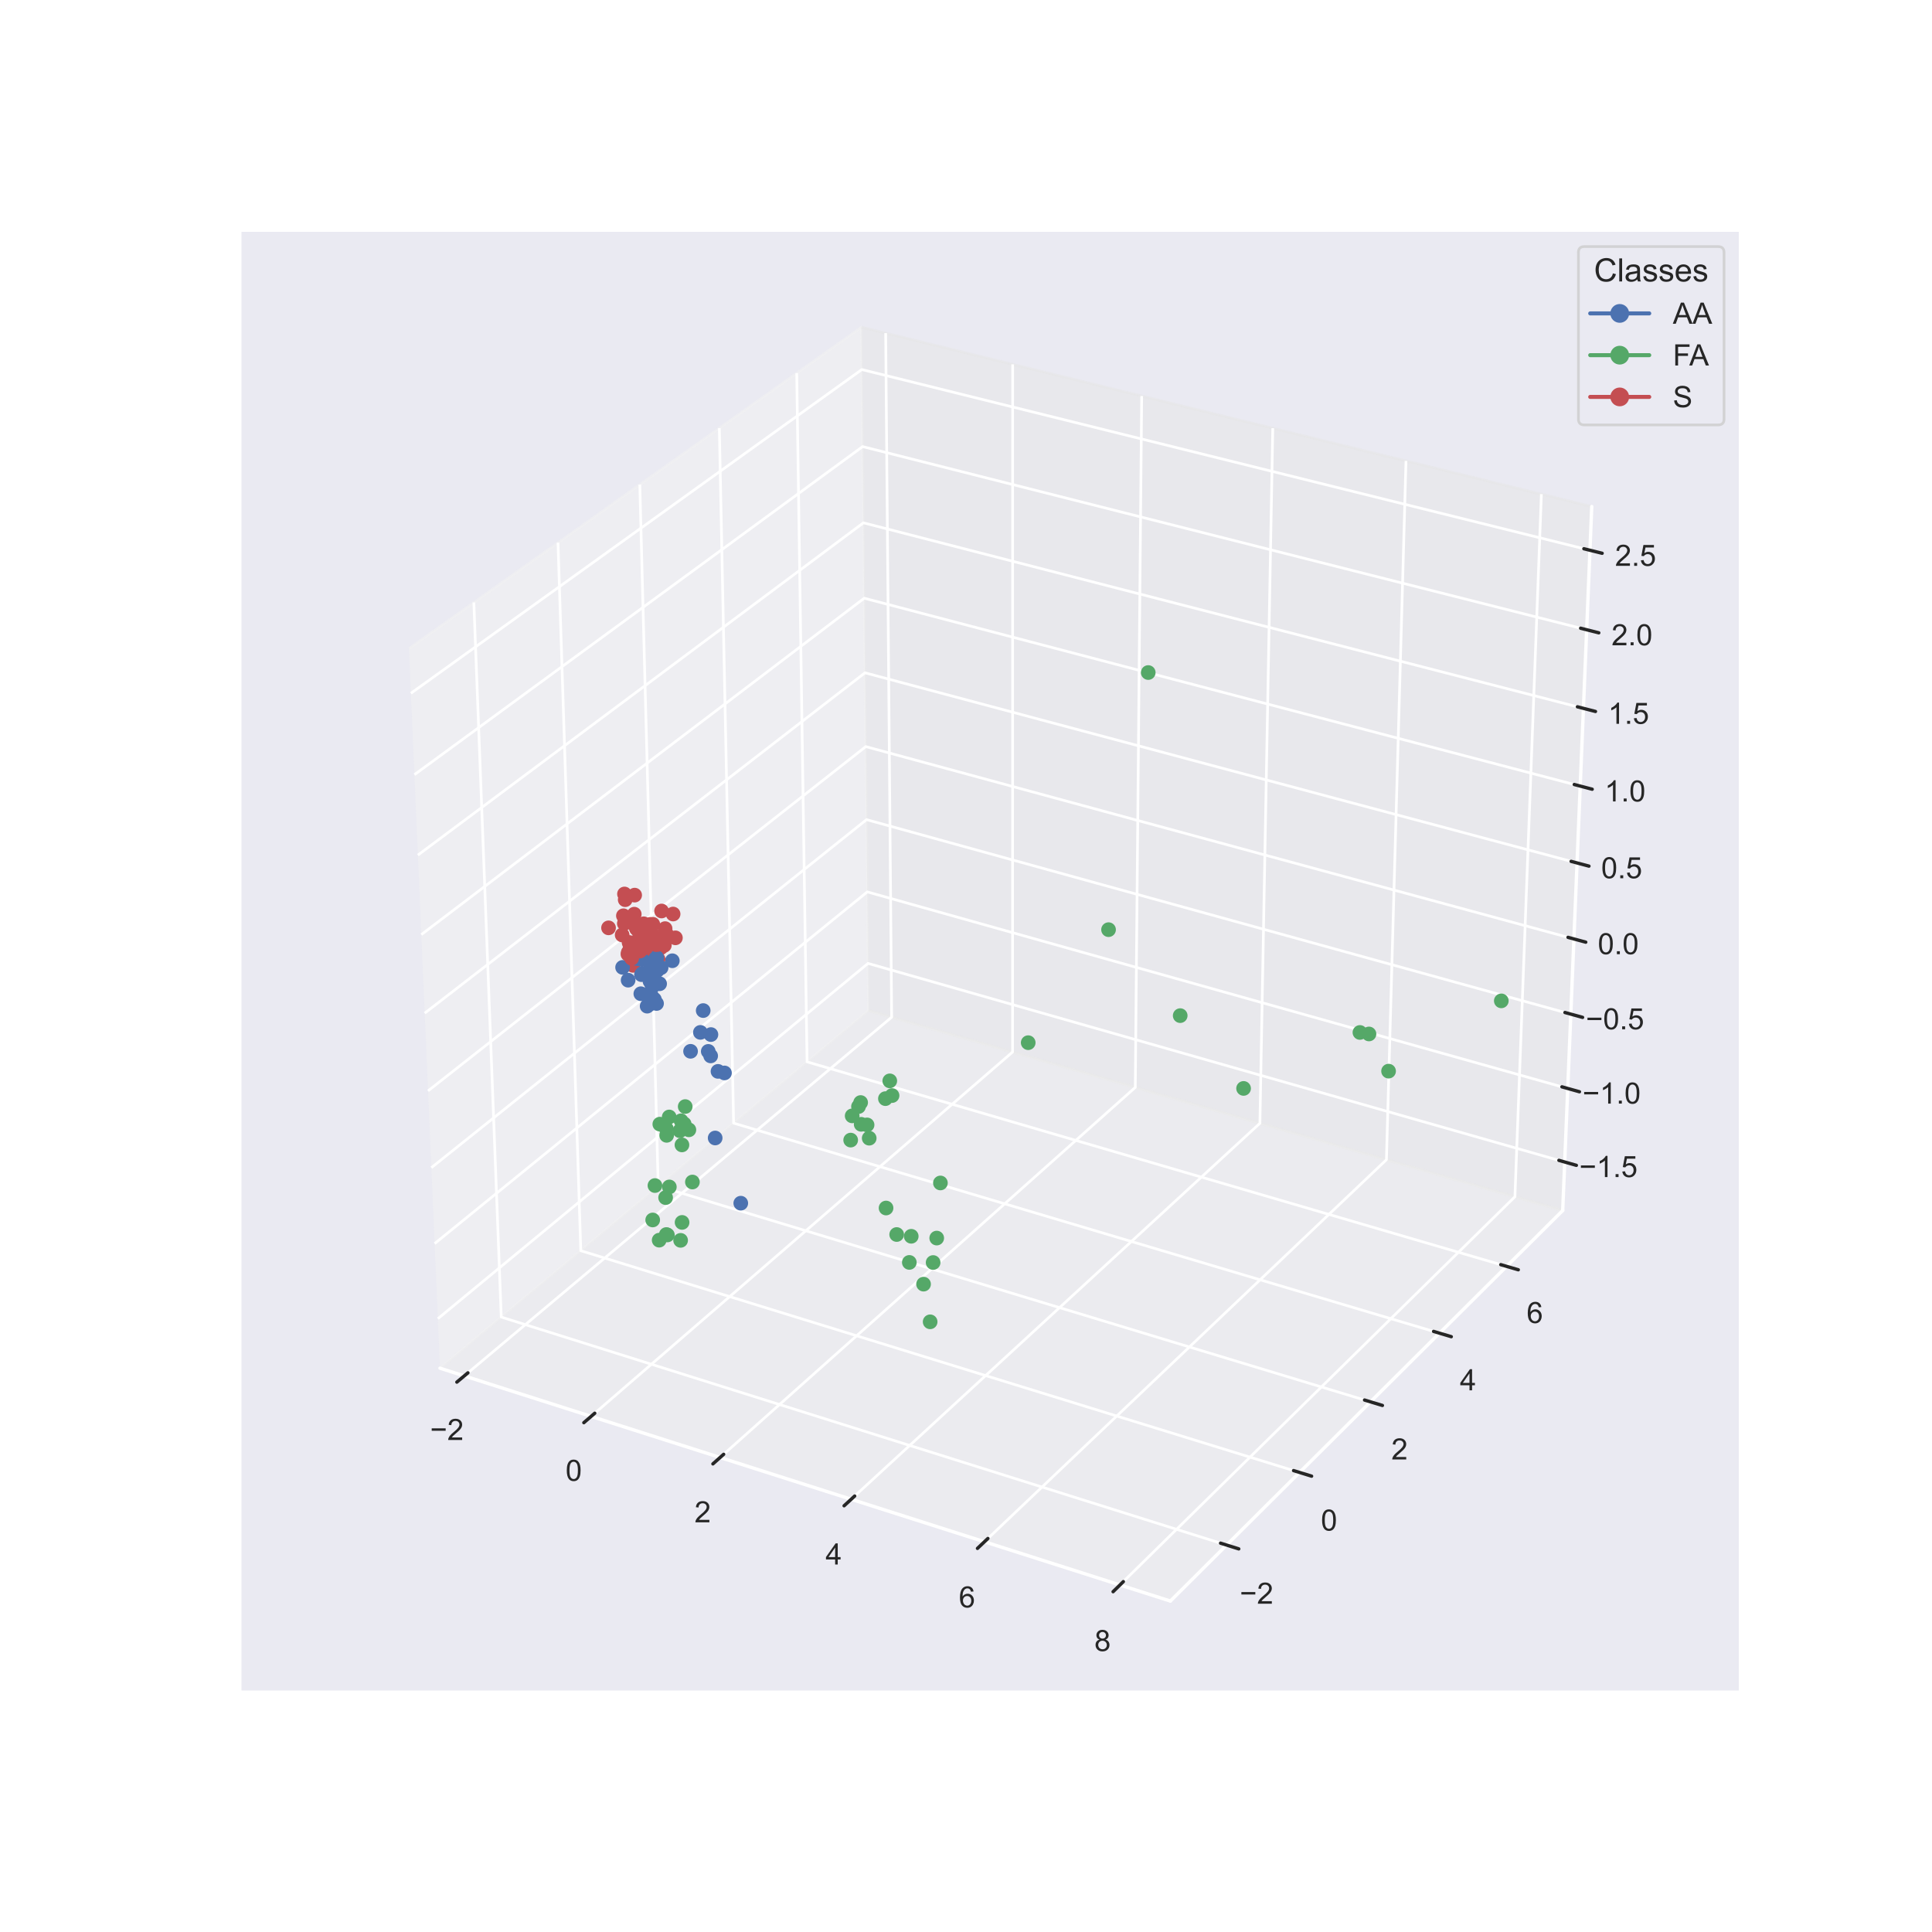 <?xml version="1.0" encoding="utf-8" standalone="no"?>
<!DOCTYPE svg PUBLIC "-//W3C//DTD SVG 1.1//EN"
  "http://www.w3.org/Graphics/SVG/1.1/DTD/svg11.dtd">
<!-- Created with matplotlib (https://matplotlib.org/) -->
<svg height="720pt" version="1.1" viewBox="0 0 720 720" width="720pt" xmlns="http://www.w3.org/2000/svg" xmlns:xlink="http://www.w3.org/1999/xlink">
 <defs>
  <style type="text/css">
*{stroke-linecap:butt;stroke-linejoin:round;}
  </style>
 </defs>
 <g id="figure_1">
  <g id="patch_1">
   <path d="M 0 720 
L 720 720 
L 720 0 
L 0 0 
z
" style="fill:#ffffff;"/>
  </g>
  <g id="patch_2">
   <path d="M 90 630 
L 648 630 
L 648 86.4 
L 90 86.4 
z
" style="fill:#eaeaf2;"/>
  </g>
  <g id="pane3d_1">
   <g id="patch_3">
    <path d="M 163.972 509.884 
L 323.674 376.605 
L 321.015 121.932 
L 152.408 241.68 
" style="fill:#f2f2f2;opacity:0.5;stroke:#f2f2f2;stroke-linejoin:miter;"/>
   </g>
  </g>
  <g id="pane3d_2">
   <g id="patch_4">
    <path d="M 323.674 376.605 
L 582.377 451.116 
L 593.201 188.764 
L 321.015 121.932 
" style="fill:#e6e6e6;opacity:0.5;stroke:#e6e6e6;stroke-linejoin:miter;"/>
   </g>
  </g>
  <g id="pane3d_3">
   <g id="patch_5">
    <path d="M 163.972 509.884 
L 436.162 596.664 
L 582.377 451.116 
L 323.674 376.605 
" style="fill:#ececec;opacity:0.5;stroke:#ececec;stroke-linejoin:miter;"/>
   </g>
  </g>
  <g id="axis3d_1">
   <g id="line2d_1">
    <path d="M 163.972 509.884 
L 436.162 596.664 
" style="fill:none;stroke:#ffffff;stroke-linecap:round;stroke-width:1.25;"/>
   </g>
   <g id="Line3DCollection_1">
    <path d="M 173.009 512.765 
L 332.291 379.087 
L 330.063 124.153 
" style="fill:none;stroke:#ffffff;"/>
    <path d="M 220.295 527.841 
L 377.349 392.064 
L 377.39 135.774 
" style="fill:none;stroke:#ffffff;"/>
    <path d="M 268.354 543.163 
L 423.089 405.239 
L 425.471 147.58 
" style="fill:none;stroke:#ffffff;"/>
    <path d="M 317.206 558.738 
L 469.529 418.614 
L 474.325 159.575 
" style="fill:none;stroke:#ffffff;"/>
    <path d="M 366.87 574.572 
L 516.683 432.195 
L 523.971 171.765 
" style="fill:none;stroke:#ffffff;"/>
    <path d="M 417.367 590.672 
L 564.569 445.987 
L 574.426 184.154 
" style="fill:none;stroke:#ffffff;"/>
   </g>
   <g id="xtick_1">
    <g id="line2d_2">
     <path clip-path="url(#pf41ae7d554)" d="M 376.541 350.854 
" style="fill:none;stroke:#ffffff;stroke-linecap:round;"/>
    </g>
    <g id="line2d_3">
     <path d="M 174.381 511.613 
L 170.259 515.072 
" style="fill:none;stroke:#262626;stroke-linecap:round;stroke-width:1.25;"/>
    </g>
    <g id="text_1">
     <!-- −2 -->
     <defs>
      <path d="M 52.828 31.203 
L 5.562 31.203 
L 5.562 39.406 
L 52.828 39.406 
z
" id="ArialMT-8722"/>
      <path d="M 50.344 8.453 
L 50.344 0 
L 3.031 0 
Q 2.938 3.172 4.047 6.109 
Q 5.859 10.938 9.828 15.625 
Q 13.812 20.312 21.344 26.469 
Q 33.016 36.031 37.109 41.625 
Q 41.219 47.219 41.219 52.203 
Q 41.219 57.422 37.469 61 
Q 33.734 64.594 27.734 64.594 
Q 21.391 64.594 17.578 60.781 
Q 13.766 56.984 13.719 50.25 
L 4.688 51.172 
Q 5.609 61.281 11.656 66.578 
Q 17.719 71.875 27.938 71.875 
Q 38.234 71.875 44.234 66.156 
Q 50.25 60.453 50.25 52 
Q 50.25 47.703 48.484 43.547 
Q 46.734 39.406 42.656 34.812 
Q 38.578 30.219 29.109 22.219 
Q 21.188 15.578 18.938 13.203 
Q 16.703 10.844 15.234 8.453 
z
" id="ArialMT-50"/>
     </defs>
     <g style="fill:#262626;" transform="translate(160.273 536.636)scale(0.11 -0.11)">
      <use xlink:href="#ArialMT-8722"/>
      <use x="58.398" xlink:href="#ArialMT-50"/>
     </g>
    </g>
   </g>
   <g id="xtick_2">
    <g id="line2d_4">
     <path clip-path="url(#pf41ae7d554)" d="M 376.541 350.854 
" style="fill:none;stroke:#ffffff;stroke-linecap:round;"/>
    </g>
    <g id="line2d_5">
     <path d="M 221.648 526.67 
L 217.582 530.186 
" style="fill:none;stroke:#262626;stroke-linecap:round;stroke-width:1.25;"/>
    </g>
    <g id="text_2">
     <!-- 0 -->
     <defs>
      <path d="M 4.156 35.297 
Q 4.156 48 6.766 55.734 
Q 9.375 63.484 14.516 67.672 
Q 19.672 71.875 27.484 71.875 
Q 33.25 71.875 37.594 69.547 
Q 41.938 67.234 44.766 62.859 
Q 47.609 58.5 49.219 52.219 
Q 50.828 45.953 50.828 35.297 
Q 50.828 22.703 48.234 14.969 
Q 45.656 7.234 40.5 3 
Q 35.359 -1.219 27.484 -1.219 
Q 17.141 -1.219 11.234 6.203 
Q 4.156 15.141 4.156 35.297 
z
M 13.188 35.297 
Q 13.188 17.672 17.312 11.828 
Q 21.438 6 27.484 6 
Q 33.547 6 37.672 11.859 
Q 41.797 17.719 41.797 35.297 
Q 41.797 52.984 37.672 58.781 
Q 33.547 64.594 27.391 64.594 
Q 21.344 64.594 17.719 59.469 
Q 13.188 52.938 13.188 35.297 
z
" id="ArialMT-48"/>
     </defs>
     <g style="fill:#262626;" transform="translate(210.768 551.857)scale(0.11 -0.11)">
      <use xlink:href="#ArialMT-48"/>
     </g>
    </g>
   </g>
   <g id="xtick_3">
    <g id="line2d_6">
     <path clip-path="url(#pf41ae7d554)" d="M 376.541 350.854 
" style="fill:none;stroke:#ffffff;stroke-linecap:round;"/>
    </g>
    <g id="line2d_7">
     <path d="M 269.688 541.973 
L 265.68 545.547 
" style="fill:none;stroke:#262626;stroke-linecap:round;stroke-width:1.25;"/>
    </g>
    <g id="text_3">
     <!-- 2 -->
     <g style="fill:#262626;" transform="translate(258.825 567.328)scale(0.11 -0.11)">
      <use xlink:href="#ArialMT-50"/>
     </g>
    </g>
   </g>
   <g id="xtick_4">
    <g id="line2d_8">
     <path clip-path="url(#pf41ae7d554)" d="M 376.541 350.854 
" style="fill:none;stroke:#ffffff;stroke-linecap:round;"/>
    </g>
    <g id="line2d_9">
     <path d="M 318.52 557.529 
L 314.571 561.161 
" style="fill:none;stroke:#262626;stroke-linecap:round;stroke-width:1.25;"/>
    </g>
    <g id="text_4">
     <!-- 4 -->
     <defs>
      <path d="M 32.328 0 
L 32.328 17.141 
L 1.266 17.141 
L 1.266 25.203 
L 33.938 71.578 
L 41.109 71.578 
L 41.109 25.203 
L 50.781 25.203 
L 50.781 17.141 
L 41.109 17.141 
L 41.109 0 
z
M 32.328 25.203 
L 32.328 57.469 
L 9.906 25.203 
z
" id="ArialMT-52"/>
     </defs>
     <g style="fill:#262626;" transform="translate(307.675 583.054)scale(0.11 -0.11)">
      <use xlink:href="#ArialMT-52"/>
     </g>
    </g>
   </g>
   <g id="xtick_5">
    <g id="line2d_10">
     <path clip-path="url(#pf41ae7d554)" d="M 376.541 350.854 
" style="fill:none;stroke:#ffffff;stroke-linecap:round;"/>
    </g>
    <g id="line2d_11">
     <path d="M 368.163 573.343 
L 364.277 577.036 
" style="fill:none;stroke:#262626;stroke-linecap:round;stroke-width:1.25;"/>
    </g>
    <g id="text_5">
     <!-- 6 -->
     <defs>
      <path d="M 49.75 54.047 
L 41.016 53.375 
Q 39.844 58.547 37.703 60.891 
Q 34.125 64.656 28.906 64.656 
Q 24.703 64.656 21.531 62.312 
Q 17.391 59.281 14.984 53.469 
Q 12.594 47.656 12.5 36.922 
Q 15.672 41.75 20.266 44.094 
Q 24.859 46.438 29.891 46.438 
Q 38.672 46.438 44.844 39.969 
Q 51.031 33.5 51.031 23.25 
Q 51.031 16.5 48.125 10.719 
Q 45.219 4.938 40.141 1.859 
Q 35.062 -1.219 28.609 -1.219 
Q 17.625 -1.219 10.688 6.859 
Q 3.766 14.938 3.766 33.5 
Q 3.766 54.25 11.422 63.672 
Q 18.109 71.875 29.438 71.875 
Q 37.891 71.875 43.281 67.141 
Q 48.688 62.406 49.75 54.047 
z
M 13.875 23.188 
Q 13.875 18.656 15.797 14.5 
Q 17.719 10.359 21.188 8.172 
Q 24.656 6 28.469 6 
Q 34.031 6 38.031 10.484 
Q 42.047 14.984 42.047 22.703 
Q 42.047 30.125 38.078 34.391 
Q 34.125 38.672 28.125 38.672 
Q 22.172 38.672 18.016 34.391 
Q 13.875 30.125 13.875 23.188 
z
" id="ArialMT-54"/>
     </defs>
     <g style="fill:#262626;" transform="translate(357.338 599.042)scale(0.11 -0.11)">
      <use xlink:href="#ArialMT-54"/>
     </g>
    </g>
   </g>
   <g id="xtick_6">
    <g id="line2d_12">
     <path clip-path="url(#pf41ae7d554)" d="M 376.541 350.854 
" style="fill:none;stroke:#ffffff;stroke-linecap:round;"/>
    </g>
    <g id="line2d_13">
     <path d="M 418.639 589.421 
L 414.818 593.177 
" style="fill:none;stroke:#262626;stroke-linecap:round;stroke-width:1.25;"/>
    </g>
    <g id="text_6">
     <!-- 8 -->
     <defs>
      <path d="M 17.672 38.812 
Q 12.203 40.828 9.562 44.531 
Q 6.938 48.25 6.938 53.422 
Q 6.938 61.234 12.547 66.547 
Q 18.172 71.875 27.484 71.875 
Q 36.859 71.875 42.578 66.422 
Q 48.297 60.984 48.297 53.172 
Q 48.297 48.188 45.672 44.5 
Q 43.062 40.828 37.75 38.812 
Q 44.344 36.672 47.781 31.875 
Q 51.219 27.094 51.219 20.453 
Q 51.219 11.281 44.719 5.031 
Q 38.234 -1.219 27.641 -1.219 
Q 17.047 -1.219 10.547 5.047 
Q 4.047 11.328 4.047 20.703 
Q 4.047 27.688 7.594 32.391 
Q 11.141 37.109 17.672 38.812 
z
M 15.922 53.719 
Q 15.922 48.641 19.188 45.406 
Q 22.469 42.188 27.688 42.188 
Q 32.766 42.188 36.016 45.375 
Q 39.266 48.578 39.266 53.219 
Q 39.266 58.062 35.906 61.359 
Q 32.562 64.656 27.594 64.656 
Q 22.562 64.656 19.234 61.422 
Q 15.922 58.203 15.922 53.719 
z
M 13.094 20.656 
Q 13.094 16.891 14.875 13.375 
Q 16.656 9.859 20.172 7.922 
Q 23.688 6 27.734 6 
Q 34.031 6 38.125 10.047 
Q 42.234 14.109 42.234 20.359 
Q 42.234 26.703 38.016 30.859 
Q 33.797 35.016 27.438 35.016 
Q 21.234 35.016 17.156 30.906 
Q 13.094 26.812 13.094 20.656 
z
" id="ArialMT-56"/>
     </defs>
     <g style="fill:#262626;" transform="translate(407.836 615.298)scale(0.11 -0.11)">
      <use xlink:href="#ArialMT-56"/>
     </g>
    </g>
   </g>
  </g>
  <g id="axis3d_2">
   <g id="line2d_14">
    <path d="M 582.377 451.116 
L 436.162 596.664 
" style="fill:none;stroke:#ffffff;stroke-linecap:round;stroke-width:1.25;"/>
   </g>
   <g id="Line3DCollection_2">
    <path d="M 176.589 224.506 
L 186.799 490.833 
L 457.122 575.8 
" style="fill:none;stroke:#ffffff;"/>
    <path d="M 207.95 202.233 
L 216.442 466.094 
L 484.31 548.736 
" style="fill:none;stroke:#ffffff;"/>
    <path d="M 238.434 180.583 
L 245.298 442.013 
L 510.743 522.424 
" style="fill:none;stroke:#ffffff;"/>
    <path d="M 268.076 159.53 
L 273.397 418.564 
L 536.452 496.832 
" style="fill:none;stroke:#ffffff;"/>
    <path d="M 296.912 139.05 
L 300.768 395.721 
L 561.466 471.932 
" style="fill:none;stroke:#ffffff;"/>
   </g>
   <g id="xtick_7">
    <g id="line2d_15">
     <path clip-path="url(#pf41ae7d554)" d="M 376.541 350.854 
" style="fill:none;stroke:#ffffff;stroke-linecap:round;"/>
    </g>
    <g id="line2d_16">
     <path d="M 454.86 575.089 
L 461.65 577.224 
" style="fill:none;stroke:#262626;stroke-linecap:round;stroke-width:1.25;"/>
    </g>
    <g id="text_7">
     <!-- −2 -->
     <g style="fill:#262626;" transform="translate(462.013 597.651)scale(0.11 -0.11)">
      <use xlink:href="#ArialMT-8722"/>
      <use x="58.398" xlink:href="#ArialMT-50"/>
     </g>
    </g>
   </g>
   <g id="xtick_8">
    <g id="line2d_17">
     <path clip-path="url(#pf41ae7d554)" d="M 376.541 350.854 
" style="fill:none;stroke:#ffffff;stroke-linecap:round;"/>
    </g>
    <g id="line2d_18">
     <path d="M 482.07 548.045 
L 488.795 550.12 
" style="fill:none;stroke:#262626;stroke-linecap:round;stroke-width:1.25;"/>
    </g>
    <g id="text_8">
     <!-- 0 -->
     <g style="fill:#262626;" transform="translate(492.249 570.398)scale(0.11 -0.11)">
      <use xlink:href="#ArialMT-48"/>
     </g>
    </g>
   </g>
   <g id="xtick_9">
    <g id="line2d_19">
     <path clip-path="url(#pf41ae7d554)" d="M 376.541 350.854 
" style="fill:none;stroke:#ffffff;stroke-linecap:round;"/>
    </g>
    <g id="line2d_20">
     <path d="M 508.525 521.752 
L 515.184 523.769 
" style="fill:none;stroke:#262626;stroke-linecap:round;stroke-width:1.25;"/>
    </g>
    <g id="text_9">
     <!-- 2 -->
     <g style="fill:#262626;" transform="translate(518.522 543.901)scale(0.11 -0.11)">
      <use xlink:href="#ArialMT-50"/>
     </g>
    </g>
   </g>
   <g id="xtick_10">
    <g id="line2d_21">
     <path clip-path="url(#pf41ae7d554)" d="M 376.541 350.854 
" style="fill:none;stroke:#ffffff;stroke-linecap:round;"/>
    </g>
    <g id="line2d_22">
     <path d="M 534.255 496.178 
L 540.85 498.141 
" style="fill:none;stroke:#262626;stroke-linecap:round;stroke-width:1.25;"/>
    </g>
    <g id="text_10">
     <!-- 4 -->
     <g style="fill:#262626;" transform="translate(544.075 518.131)scale(0.11 -0.11)">
      <use xlink:href="#ArialMT-52"/>
     </g>
    </g>
   </g>
   <g id="xtick_11">
    <g id="line2d_23">
     <path clip-path="url(#pf41ae7d554)" d="M 376.541 350.854 
" style="fill:none;stroke:#ffffff;stroke-linecap:round;"/>
    </g>
    <g id="line2d_24">
     <path d="M 559.29 471.296 
L 565.822 473.206 
" style="fill:none;stroke:#262626;stroke-linecap:round;stroke-width:1.25;"/>
    </g>
    <g id="text_11">
     <!-- 6 -->
     <g style="fill:#262626;" transform="translate(568.938 493.056)scale(0.11 -0.11)">
      <use xlink:href="#ArialMT-54"/>
     </g>
    </g>
   </g>
  </g>
  <g id="axis3d_3">
   <g id="line2d_25">
    <path d="M 582.377 451.116 
L 593.201 188.764 
" style="fill:none;stroke:#ffffff;stroke-linecap:round;stroke-width:1.25;"/>
   </g>
   <g id="Line3DCollection_3">
    <path d="M 583.123 433.048 
L 323.491 359.03 
L 163.176 491.441 
" style="fill:none;stroke:#ffffff;"/>
    <path d="M 584.253 405.641 
L 323.212 332.382 
L 161.97 463.46 
" style="fill:none;stroke:#ffffff;"/>
    <path d="M 585.396 377.933 
L 322.931 305.453 
L 160.75 435.161 
" style="fill:none;stroke:#ffffff;"/>
    <path d="M 586.552 349.918 
L 322.647 278.238 
L 159.516 406.538 
" style="fill:none;stroke:#ffffff;"/>
    <path d="M 587.721 321.592 
L 322.36 250.734 
L 158.268 377.586 
" style="fill:none;stroke:#ffffff;"/>
    <path d="M 588.903 292.949 
L 322.07 222.934 
L 157.005 348.299 
" style="fill:none;stroke:#ffffff;"/>
    <path d="M 590.098 263.983 
L 321.776 194.836 
L 155.728 318.671 
" style="fill:none;stroke:#ffffff;"/>
    <path d="M 591.306 234.689 
L 321.48 166.433 
L 154.435 288.696 
" style="fill:none;stroke:#ffffff;"/>
    <path d="M 592.529 205.062 
L 321.18 137.721 
L 153.128 258.368 
" style="fill:none;stroke:#ffffff;"/>
   </g>
   <g id="xtick_12">
    <g id="line2d_26">
     <path clip-path="url(#pf41ae7d554)" d="M 376.541 350.854 
" style="fill:none;stroke:#ffffff;stroke-linecap:round;"/>
    </g>
    <g id="line2d_27">
     <path d="M 580.956 432.43 
L 587.46 434.284 
" style="fill:none;stroke:#262626;stroke-linecap:round;stroke-width:1.25;"/>
    </g>
    <g id="text_12">
     <!-- −1.5 -->
     <defs>
      <path d="M 37.25 0 
L 28.469 0 
L 28.469 56 
Q 25.297 52.984 20.141 49.953 
Q 14.984 46.922 10.891 45.406 
L 10.891 53.906 
Q 18.266 57.375 23.781 62.297 
Q 29.297 67.234 31.594 71.875 
L 37.25 71.875 
z
" id="ArialMT-49"/>
      <path d="M 9.078 0 
L 9.078 10.016 
L 19.094 10.016 
L 19.094 0 
z
" id="ArialMT-46"/>
      <path d="M 4.156 18.75 
L 13.375 19.531 
Q 14.406 12.797 18.141 9.391 
Q 21.875 6 27.156 6 
Q 33.5 6 37.891 10.781 
Q 42.281 15.578 42.281 23.484 
Q 42.281 31 38.062 35.344 
Q 33.844 39.703 27 39.703 
Q 22.75 39.703 19.328 37.766 
Q 15.922 35.844 13.969 32.766 
L 5.719 33.844 
L 12.641 70.609 
L 48.25 70.609 
L 48.25 62.203 
L 19.672 62.203 
L 15.828 42.969 
Q 22.266 47.469 29.344 47.469 
Q 38.719 47.469 45.156 40.969 
Q 51.609 34.469 51.609 24.266 
Q 51.609 14.547 45.953 7.469 
Q 39.062 -1.219 27.156 -1.219 
Q 17.391 -1.219 11.203 4.25 
Q 5.031 9.719 4.156 18.75 
z
" id="ArialMT-53"/>
     </defs>
     <g style="fill:#262626;" transform="translate(588.544 438.658)scale(0.11 -0.11)">
      <use xlink:href="#ArialMT-8722"/>
      <use x="58.398" xlink:href="#ArialMT-49"/>
      <use x="114.014" xlink:href="#ArialMT-46"/>
      <use x="141.797" xlink:href="#ArialMT-53"/>
     </g>
    </g>
   </g>
   <g id="xtick_13">
    <g id="line2d_28">
     <path clip-path="url(#pf41ae7d554)" d="M 376.541 350.854 
" style="fill:none;stroke:#ffffff;stroke-linecap:round;"/>
    </g>
    <g id="line2d_29">
     <path d="M 582.075 405.03 
L 588.615 406.865 
" style="fill:none;stroke:#262626;stroke-linecap:round;stroke-width:1.25;"/>
    </g>
    <g id="text_13">
     <!-- −1.0 -->
     <g style="fill:#262626;" transform="translate(589.762 411.274)scale(0.11 -0.11)">
      <use xlink:href="#ArialMT-8722"/>
      <use x="58.398" xlink:href="#ArialMT-49"/>
      <use x="114.014" xlink:href="#ArialMT-46"/>
      <use x="141.797" xlink:href="#ArialMT-48"/>
     </g>
    </g>
   </g>
   <g id="xtick_14">
    <g id="line2d_30">
     <path clip-path="url(#pf41ae7d554)" d="M 376.541 350.854 
" style="fill:none;stroke:#ffffff;stroke-linecap:round;"/>
    </g>
    <g id="line2d_31">
     <path d="M 583.205 377.328 
L 589.783 379.145 
" style="fill:none;stroke:#262626;stroke-linecap:round;stroke-width:1.25;"/>
    </g>
    <g id="text_14">
     <!-- −0.5 -->
     <g style="fill:#262626;" transform="translate(590.994 383.589)scale(0.11 -0.11)">
      <use xlink:href="#ArialMT-8722"/>
      <use x="58.398" xlink:href="#ArialMT-48"/>
      <use x="114.014" xlink:href="#ArialMT-46"/>
      <use x="141.797" xlink:href="#ArialMT-53"/>
     </g>
    </g>
   </g>
   <g id="xtick_15">
    <g id="line2d_32">
     <path clip-path="url(#pf41ae7d554)" d="M 376.541 350.854 
" style="fill:none;stroke:#ffffff;stroke-linecap:round;"/>
    </g>
    <g id="line2d_33">
     <path d="M 584.349 349.32 
L 590.964 351.117 
" style="fill:none;stroke:#262626;stroke-linecap:round;stroke-width:1.25;"/>
    </g>
    <g id="text_15">
     <!-- 0.0 -->
     <g style="fill:#262626;" transform="translate(595.451 355.599)scale(0.11 -0.11)">
      <use xlink:href="#ArialMT-48"/>
      <use x="55.615" xlink:href="#ArialMT-46"/>
      <use x="83.398" xlink:href="#ArialMT-48"/>
     </g>
    </g>
   </g>
   <g id="xtick_16">
    <g id="line2d_34">
     <path clip-path="url(#pf41ae7d554)" d="M 376.541 350.854 
" style="fill:none;stroke:#ffffff;stroke-linecap:round;"/>
    </g>
    <g id="line2d_35">
     <path d="M 585.505 321 
L 592.158 322.777 
" style="fill:none;stroke:#262626;stroke-linecap:round;stroke-width:1.25;"/>
    </g>
    <g id="text_16">
     <!-- 0.5 -->
     <g style="fill:#262626;" transform="translate(596.71 327.297)scale(0.11 -0.11)">
      <use xlink:href="#ArialMT-48"/>
      <use x="55.615" xlink:href="#ArialMT-46"/>
      <use x="83.398" xlink:href="#ArialMT-53"/>
     </g>
    </g>
   </g>
   <g id="xtick_17">
    <g id="line2d_36">
     <path clip-path="url(#pf41ae7d554)" d="M 376.541 350.854 
" style="fill:none;stroke:#ffffff;stroke-linecap:round;"/>
    </g>
    <g id="line2d_37">
     <path d="M 586.673 292.364 
L 593.366 294.12 
" style="fill:none;stroke:#262626;stroke-linecap:round;stroke-width:1.25;"/>
    </g>
    <g id="text_17">
     <!-- 1.0 -->
     <g style="fill:#262626;" transform="translate(597.984 298.679)scale(0.11 -0.11)">
      <use xlink:href="#ArialMT-49"/>
      <use x="55.615" xlink:href="#ArialMT-46"/>
      <use x="83.398" xlink:href="#ArialMT-48"/>
     </g>
    </g>
   </g>
   <g id="xtick_18">
    <g id="line2d_38">
     <path clip-path="url(#pf41ae7d554)" d="M 376.541 350.854 
" style="fill:none;stroke:#ffffff;stroke-linecap:round;"/>
    </g>
    <g id="line2d_39">
     <path d="M 587.856 263.405 
L 594.587 265.14 
" style="fill:none;stroke:#262626;stroke-linecap:round;stroke-width:1.25;"/>
    </g>
    <g id="text_18">
     <!-- 1.5 -->
     <g style="fill:#262626;" transform="translate(599.271 269.739)scale(0.11 -0.11)">
      <use xlink:href="#ArialMT-49"/>
      <use x="55.615" xlink:href="#ArialMT-46"/>
      <use x="83.398" xlink:href="#ArialMT-53"/>
     </g>
    </g>
   </g>
   <g id="xtick_19">
    <g id="line2d_40">
     <path clip-path="url(#pf41ae7d554)" d="M 376.541 350.854 
" style="fill:none;stroke:#ffffff;stroke-linecap:round;"/>
    </g>
    <g id="line2d_41">
     <path d="M 589.051 234.118 
L 595.822 235.831 
" style="fill:none;stroke:#262626;stroke-linecap:round;stroke-width:1.25;"/>
    </g>
    <g id="text_19">
     <!-- 2.0 -->
     <g style="fill:#262626;" transform="translate(600.573 240.472)scale(0.11 -0.11)">
      <use xlink:href="#ArialMT-50"/>
      <use x="55.615" xlink:href="#ArialMT-46"/>
      <use x="83.398" xlink:href="#ArialMT-48"/>
     </g>
    </g>
   </g>
   <g id="xtick_20">
    <g id="line2d_42">
     <path clip-path="url(#pf41ae7d554)" d="M 376.541 350.854 
" style="fill:none;stroke:#ffffff;stroke-linecap:round;"/>
    </g>
    <g id="line2d_43">
     <path d="M 590.26 204.499 
L 597.071 206.189 
" style="fill:none;stroke:#262626;stroke-linecap:round;stroke-width:1.25;"/>
    </g>
    <g id="text_20">
     <!-- 2.5 -->
     <g style="fill:#262626;" transform="translate(601.89 210.872)scale(0.11 -0.11)">
      <use xlink:href="#ArialMT-50"/>
      <use x="55.615" xlink:href="#ArialMT-46"/>
      <use x="83.398" xlink:href="#ArialMT-53"/>
     </g>
    </g>
   </g>
  </g>
  <g id="axes_1">
   <g id="Path3DCollection_1">
    <defs>
     <path d="M 0 2.236 
C 0.593 2.236 1.162 2 1.581 1.581 
C 2 1.162 2.236 0.593 2.236 0 
C 2.236 -0.593 2 -1.162 1.581 -1.581 
C 1.162 -2 0.593 -2.236 0 -2.236 
C -0.593 -2.236 -1.162 -2 -1.581 -1.581 
C -2 -1.162 -2.236 -0.593 -2.236 0 
C -2.236 0.593 -2 1.162 -1.581 1.581 
C -1.162 2 -0.593 2.236 0 2.236 
z
" id="mda5d3f31e7" style="stroke:#55a868;"/>
    </defs>
    <g clip-path="url(#pf41ae7d554)">
     <use style="fill:#55a868;stroke:#55a868;" x="245.655" xlink:href="#mda5d3f31e7" y="462.173"/>
    </g>
   </g>
   <g id="Path3DCollection_2">
    <g clip-path="url(#pf41ae7d554)">
     <use style="fill:#55a868;stroke:#55a868;" x="559.494" xlink:href="#mda5d3f31e7" y="372.99"/>
    </g>
   </g>
   <g id="Path3DCollection_3">
    <g clip-path="url(#pf41ae7d554)">
     <use style="fill:#55a868;stroke:#55a868;" x="254.191" xlink:href="#mda5d3f31e7" y="455.556"/>
    </g>
   </g>
   <g id="Path3DCollection_4">
    <g clip-path="url(#pf41ae7d554)">
     <use style="fill:#55a868;stroke:#55a868;" x="248.716" xlink:href="#mda5d3f31e7" y="460.235"/>
    </g>
   </g>
   <g id="legend_1">
    <g id="patch_6">
     <path d="M 590.425 158.354 
L 640.3 158.354 
Q 642.5 158.354 642.5 156.154 
L 642.5 94.1 
Q 642.5 91.9 640.3 91.9 
L 590.425 91.9 
Q 588.225 91.9 588.225 94.1 
L 588.225 156.154 
Q 588.225 158.354 590.425 158.354 
z
" style="fill:#eaeaf2;opacity:0.8;stroke:#cccccc;stroke-linejoin:miter;"/>
    </g>
    <g id="text_21">
     <!-- Classes -->
     <defs>
      <path d="M 58.797 25.094 
L 68.266 22.703 
Q 65.281 11.031 57.547 4.906 
Q 49.812 -1.219 38.625 -1.219 
Q 27.047 -1.219 19.797 3.484 
Q 12.547 8.203 8.766 17.141 
Q 4.984 26.078 4.984 36.328 
Q 4.984 47.516 9.25 55.828 
Q 13.531 64.156 21.406 68.469 
Q 29.297 72.797 38.766 72.797 
Q 49.516 72.797 56.828 67.328 
Q 64.156 61.859 67.047 51.953 
L 57.719 49.75 
Q 55.219 57.562 50.484 61.125 
Q 45.75 64.703 38.578 64.703 
Q 30.328 64.703 24.781 60.734 
Q 19.234 56.781 16.984 50.109 
Q 14.75 43.453 14.75 36.375 
Q 14.75 27.25 17.406 20.438 
Q 20.062 13.625 25.672 10.25 
Q 31.297 6.891 37.844 6.891 
Q 45.797 6.891 51.312 11.469 
Q 56.844 16.062 58.797 25.094 
z
" id="ArialMT-67"/>
      <path d="M 6.391 0 
L 6.391 71.578 
L 15.188 71.578 
L 15.188 0 
z
" id="ArialMT-108"/>
      <path d="M 40.438 6.391 
Q 35.547 2.25 31.031 0.531 
Q 26.516 -1.172 21.344 -1.172 
Q 12.797 -1.172 8.203 3 
Q 3.609 7.172 3.609 13.672 
Q 3.609 17.484 5.344 20.625 
Q 7.078 23.781 9.891 25.688 
Q 12.703 27.594 16.219 28.562 
Q 18.797 29.25 24.031 29.891 
Q 34.672 31.156 39.703 32.906 
Q 39.75 34.719 39.75 35.203 
Q 39.75 40.578 37.25 42.781 
Q 33.891 45.75 27.25 45.75 
Q 21.047 45.75 18.094 43.578 
Q 15.141 41.406 13.719 35.891 
L 5.125 37.062 
Q 6.297 42.578 8.984 45.969 
Q 11.672 49.359 16.75 51.188 
Q 21.828 53.031 28.516 53.031 
Q 35.156 53.031 39.297 51.469 
Q 43.453 49.906 45.406 47.531 
Q 47.359 45.172 48.141 41.547 
Q 48.578 39.312 48.578 33.453 
L 48.578 21.734 
Q 48.578 9.469 49.141 6.219 
Q 49.703 2.984 51.375 0 
L 42.188 0 
Q 40.828 2.734 40.438 6.391 
z
M 39.703 26.031 
Q 34.906 24.078 25.344 22.703 
Q 19.922 21.922 17.672 20.938 
Q 15.438 19.969 14.203 18.094 
Q 12.984 16.219 12.984 13.922 
Q 12.984 10.406 15.641 8.062 
Q 18.312 5.719 23.438 5.719 
Q 28.516 5.719 32.469 7.938 
Q 36.422 10.156 38.281 14.016 
Q 39.703 17 39.703 22.797 
z
" id="ArialMT-97"/>
      <path d="M 3.078 15.484 
L 11.766 16.844 
Q 12.5 11.625 15.844 8.844 
Q 19.188 6.062 25.203 6.062 
Q 31.25 6.062 34.172 8.516 
Q 37.109 10.984 37.109 14.312 
Q 37.109 17.281 34.516 19 
Q 32.719 20.172 25.531 21.969 
Q 15.875 24.422 12.141 26.203 
Q 8.406 27.984 6.469 31.125 
Q 4.547 34.281 4.547 38.094 
Q 4.547 41.547 6.125 44.5 
Q 7.719 47.469 10.453 49.422 
Q 12.5 50.922 16.031 51.969 
Q 19.578 53.031 23.641 53.031 
Q 29.734 53.031 34.344 51.266 
Q 38.969 49.516 41.156 46.5 
Q 43.359 43.5 44.188 38.484 
L 35.594 37.312 
Q 35.016 41.312 32.203 43.547 
Q 29.391 45.797 24.266 45.797 
Q 18.219 45.797 15.625 43.797 
Q 13.031 41.797 13.031 39.109 
Q 13.031 37.406 14.109 36.031 
Q 15.188 34.625 17.484 33.688 
Q 18.797 33.203 25.25 31.453 
Q 34.578 28.953 38.25 27.359 
Q 41.938 25.781 44.031 22.75 
Q 46.141 19.734 46.141 15.234 
Q 46.141 10.844 43.578 6.953 
Q 41.016 3.078 36.172 0.953 
Q 31.344 -1.172 25.25 -1.172 
Q 15.141 -1.172 9.844 3.031 
Q 4.547 7.234 3.078 15.484 
z
" id="ArialMT-115"/>
      <path d="M 42.094 16.703 
L 51.172 15.578 
Q 49.031 7.625 43.219 3.219 
Q 37.406 -1.172 28.375 -1.172 
Q 17 -1.172 10.328 5.828 
Q 3.656 12.844 3.656 25.484 
Q 3.656 38.578 10.391 45.797 
Q 17.141 53.031 27.875 53.031 
Q 38.281 53.031 44.875 45.953 
Q 51.469 38.875 51.469 26.031 
Q 51.469 25.25 51.422 23.688 
L 12.75 23.688 
Q 13.234 15.141 17.578 10.594 
Q 21.922 6.062 28.422 6.062 
Q 33.25 6.062 36.672 8.594 
Q 40.094 11.141 42.094 16.703 
z
M 13.234 30.906 
L 42.188 30.906 
Q 41.609 37.453 38.875 40.719 
Q 34.672 45.797 27.984 45.797 
Q 21.922 45.797 17.797 41.75 
Q 13.672 37.703 13.234 30.906 
z
" id="ArialMT-101"/>
     </defs>
     <g style="fill:#262626;" transform="translate(594.023 104.889)scale(0.12 -0.12)">
      <use xlink:href="#ArialMT-67"/>
      <use x="72.217" xlink:href="#ArialMT-108"/>
      <use x="94.434" xlink:href="#ArialMT-97"/>
      <use x="150.049" xlink:href="#ArialMT-115"/>
      <use x="200.049" xlink:href="#ArialMT-115"/>
      <use x="250.049" xlink:href="#ArialMT-101"/>
      <use x="305.664" xlink:href="#ArialMT-115"/>
     </g>
    </g>
    <g id="line2d_44">
     <path d="M 592.625 116.798 
L 614.625 116.798 
" style="fill:none;stroke:#4c72b0;stroke-linecap:round;stroke-width:1.5;"/>
    </g>
    <g id="line2d_45">
     <defs>
      <path d="M 0 3 
C 0.796 3 1.559 2.684 2.121 2.121 
C 2.684 1.559 3 0.796 3 0 
C 3 -0.796 2.684 -1.559 2.121 -2.121 
C 1.559 -2.684 0.796 -3 0 -3 
C -0.796 -3 -1.559 -2.684 -2.121 -2.121 
C -2.684 -1.559 -3 -0.796 -3 0 
C -3 0.796 -2.684 1.559 -2.121 2.121 
C -1.559 2.684 -0.796 3 0 3 
z
" id="ma7d1de6e4b" style="stroke:#4c72b0;"/>
     </defs>
     <g>
      <use style="fill:#4c72b0;stroke:#4c72b0;" x="603.625" xlink:href="#ma7d1de6e4b" y="116.798"/>
     </g>
    </g>
    <g id="text_22">
     <!-- AA -->
     <defs>
      <path d="M -0.141 0 
L 27.344 71.578 
L 37.547 71.578 
L 66.844 0 
L 56.062 0 
L 47.703 21.688 
L 17.781 21.688 
L 9.906 0 
z
M 20.516 29.391 
L 44.781 29.391 
L 37.312 49.219 
Q 33.891 58.25 32.234 64.062 
Q 30.859 57.172 28.375 50.391 
z
" id="ArialMT-65"/>
     </defs>
     <g style="fill:#262626;" transform="translate(623.425 120.648)scale(0.11 -0.11)">
      <use xlink:href="#ArialMT-65"/>
      <use x="66.699" xlink:href="#ArialMT-65"/>
     </g>
    </g>
    <g id="line2d_46">
     <path d="M 592.625 132.358 
L 614.625 132.358 
" style="fill:none;stroke:#55a868;stroke-linecap:round;stroke-width:1.5;"/>
    </g>
    <g id="line2d_47">
     <defs>
      <path d="M 0 3 
C 0.796 3 1.559 2.684 2.121 2.121 
C 2.684 1.559 3 0.796 3 0 
C 3 -0.796 2.684 -1.559 2.121 -2.121 
C 1.559 -2.684 0.796 -3 0 -3 
C -0.796 -3 -1.559 -2.684 -2.121 -2.121 
C -2.684 -1.559 -3 -0.796 -3 0 
C -3 0.796 -2.684 1.559 -2.121 2.121 
C -1.559 2.684 -0.796 3 0 3 
z
" id="mcf111bab20" style="stroke:#55a868;"/>
     </defs>
     <g>
      <use style="fill:#55a868;stroke:#55a868;" x="603.625" xlink:href="#mcf111bab20" y="132.358"/>
     </g>
    </g>
    <g id="text_23">
     <!-- FA -->
     <defs>
      <path d="M 8.203 0 
L 8.203 71.578 
L 56.5 71.578 
L 56.5 63.141 
L 17.672 63.141 
L 17.672 40.969 
L 51.266 40.969 
L 51.266 32.516 
L 17.672 32.516 
L 17.672 0 
z
" id="ArialMT-70"/>
     </defs>
     <g style="fill:#262626;" transform="translate(623.425 136.208)scale(0.11 -0.11)">
      <use xlink:href="#ArialMT-70"/>
      <use x="55.584" xlink:href="#ArialMT-65"/>
     </g>
    </g>
    <g id="line2d_48">
     <path d="M 592.625 147.918 
L 614.625 147.918 
" style="fill:none;stroke:#c44e52;stroke-linecap:round;stroke-width:1.5;"/>
    </g>
    <g id="line2d_49">
     <defs>
      <path d="M 0 3 
C 0.796 3 1.559 2.684 2.121 2.121 
C 2.684 1.559 3 0.796 3 0 
C 3 -0.796 2.684 -1.559 2.121 -2.121 
C 1.559 -2.684 0.796 -3 0 -3 
C -0.796 -3 -1.559 -2.684 -2.121 -2.121 
C -2.684 -1.559 -3 -0.796 -3 0 
C -3 0.796 -2.684 1.559 -2.121 2.121 
C -1.559 2.684 -0.796 3 0 3 
z
" id="mb739aaea6e" style="stroke:#c44e52;"/>
     </defs>
     <g>
      <use style="fill:#c44e52;stroke:#c44e52;" x="603.625" xlink:href="#mb739aaea6e" y="147.918"/>
     </g>
    </g>
    <g id="text_24">
     <!-- S -->
     <defs>
      <path d="M 4.5 23 
L 13.422 23.781 
Q 14.062 18.406 16.375 14.969 
Q 18.703 11.531 23.578 9.406 
Q 28.469 7.281 34.578 7.281 
Q 39.984 7.281 44.141 8.891 
Q 48.297 10.5 50.312 13.297 
Q 52.344 16.109 52.344 19.438 
Q 52.344 22.797 50.391 25.312 
Q 48.438 27.828 43.953 29.547 
Q 41.062 30.672 31.203 33.031 
Q 21.344 35.406 17.391 37.5 
Q 12.25 40.188 9.734 44.156 
Q 7.234 48.141 7.234 53.078 
Q 7.234 58.5 10.297 63.203 
Q 13.375 67.922 19.281 70.359 
Q 25.203 72.797 32.422 72.797 
Q 40.375 72.797 46.453 70.234 
Q 52.547 67.672 55.812 62.688 
Q 59.078 57.719 59.328 51.422 
L 50.25 50.734 
Q 49.516 57.516 45.281 60.984 
Q 41.062 64.453 32.812 64.453 
Q 24.219 64.453 20.281 61.297 
Q 16.359 58.156 16.359 53.719 
Q 16.359 49.859 19.141 47.359 
Q 21.875 44.875 33.422 42.266 
Q 44.969 39.656 49.266 37.703 
Q 55.516 34.812 58.484 30.391 
Q 61.469 25.984 61.469 20.219 
Q 61.469 14.5 58.203 9.438 
Q 54.938 4.391 48.797 1.578 
Q 42.672 -1.219 35.016 -1.219 
Q 25.297 -1.219 18.719 1.609 
Q 12.156 4.438 8.422 10.125 
Q 4.688 15.828 4.5 23 
z
" id="ArialMT-83"/>
     </defs>
     <g style="fill:#262626;" transform="translate(623.425 151.768)scale(0.11 -0.11)">
      <use xlink:href="#ArialMT-83"/>
     </g>
    </g>
   </g>
   <g id="Path3DCollection_5">
    <g clip-path="url(#pf41ae7d554)">
     <use style="fill:#55a868;stroke:#55a868;" x="253.645" xlink:href="#mda5d3f31e7" y="462.244"/>
    </g>
   </g>
   <g id="Path3DCollection_6">
    <g clip-path="url(#pf41ae7d554)">
     <use style="fill:#55a868;stroke:#55a868;" x="248.31" xlink:href="#mda5d3f31e7" y="460.076"/>
    </g>
   </g>
   <g id="Path3DCollection_7">
    <g clip-path="url(#pf41ae7d554)">
     <use style="fill:#55a868;stroke:#55a868;" x="243.242" xlink:href="#mda5d3f31e7" y="454.648"/>
    </g>
   </g>
   <g id="Path3DCollection_8">
    <g clip-path="url(#pf41ae7d554)">
     <use style="fill:#55a868;stroke:#55a868;" x="258.042" xlink:href="#mda5d3f31e7" y="440.502"/>
    </g>
   </g>
   <g id="Path3DCollection_9">
    <defs>
     <path d="M 0 2.236 
C 0.593 2.236 1.162 2 1.581 1.581 
C 2 1.162 2.236 0.593 2.236 0 
C 2.236 -0.593 2 -1.162 1.581 -1.581 
C 1.162 -2 0.593 -2.236 0 -2.236 
C -0.593 -2.236 -1.162 -2 -1.581 -1.581 
C -2 -1.162 -2.236 -0.593 -2.236 0 
C -2.236 0.593 -2 1.162 -1.581 1.581 
C -1.162 2 -0.593 2.236 0 2.236 
z
" id="m0091b21d01" style="stroke:#4c72b0;"/>
    </defs>
    <g clip-path="url(#pf41ae7d554)">
     <use style="fill:#4c72b0;stroke:#4c72b0;" x="276.063" xlink:href="#m0091b21d01" y="448.394"/>
    </g>
   </g>
   <g id="Path3DCollection_10">
    <g clip-path="url(#pf41ae7d554)">
     <use style="fill:#55a868;stroke:#55a868;" x="248.059" xlink:href="#mda5d3f31e7" y="446.311"/>
    </g>
   </g>
   <g id="Path3DCollection_11">
    <g clip-path="url(#pf41ae7d554)">
     <use style="fill:#55a868;stroke:#55a868;" x="249.443" xlink:href="#mda5d3f31e7" y="442.338"/>
    </g>
   </g>
   <g id="Path3DCollection_12">
    <g clip-path="url(#pf41ae7d554)">
     <use style="fill:#55a868;stroke:#55a868;" x="256.726" xlink:href="#mda5d3f31e7" y="421.047"/>
    </g>
   </g>
   <g id="Path3DCollection_13">
    <g clip-path="url(#pf41ae7d554)">
     <use style="fill:#55a868;stroke:#55a868;" x="254.143" xlink:href="#mda5d3f31e7" y="426.675"/>
    </g>
   </g>
   <g id="Path3DCollection_14">
    <g clip-path="url(#pf41ae7d554)">
     <use style="fill:#4c72b0;stroke:#4c72b0;" x="269.994" xlink:href="#m0091b21d01" y="399.855"/>
    </g>
   </g>
   <g id="Path3DCollection_15">
    <g clip-path="url(#pf41ae7d554)">
     <use style="fill:#4c72b0;stroke:#4c72b0;" x="264.846" xlink:href="#m0091b21d01" y="393.504"/>
    </g>
   </g>
   <g id="Path3DCollection_16">
    <g clip-path="url(#pf41ae7d554)">
     <use style="fill:#55a868;stroke:#55a868;" x="254.97" xlink:href="#mda5d3f31e7" y="418.85"/>
    </g>
   </g>
   <g id="Path3DCollection_17">
    <g clip-path="url(#pf41ae7d554)">
     <use style="fill:#55a868;stroke:#55a868;" x="244.08" xlink:href="#mda5d3f31e7" y="441.821"/>
    </g>
   </g>
   <g id="Path3DCollection_18">
    <g clip-path="url(#pf41ae7d554)">
     <use style="fill:#4c72b0;stroke:#4c72b0;" x="266.521" xlink:href="#m0091b21d01" y="424.096"/>
    </g>
   </g>
   <g id="Path3DCollection_19">
    <g clip-path="url(#pf41ae7d554)">
     <use style="fill:#55a868;stroke:#55a868;" x="517.48" xlink:href="#mda5d3f31e7" y="399.182"/>
    </g>
   </g>
   <g id="Path3DCollection_20">
    <g clip-path="url(#pf41ae7d554)">
     <use style="fill:#4c72b0;stroke:#4c72b0;" x="263.946" xlink:href="#m0091b21d01" y="391.822"/>
    </g>
   </g>
   <g id="Path3DCollection_21">
    <g clip-path="url(#pf41ae7d554)">
     <use style="fill:#55a868;stroke:#55a868;" x="248.438" xlink:href="#mda5d3f31e7" y="423.109"/>
    </g>
   </g>
   <g id="Path3DCollection_22">
    <g clip-path="url(#pf41ae7d554)">
     <use style="fill:#55a868;stroke:#55a868;" x="253.38" xlink:href="#mda5d3f31e7" y="421.395"/>
    </g>
   </g>
   <g id="Path3DCollection_23">
    <g clip-path="url(#pf41ae7d554)">
     <use style="fill:#55a868;stroke:#55a868;" x="253.818" xlink:href="#mda5d3f31e7" y="417.682"/>
    </g>
   </g>
   <g id="Path3DCollection_24">
    <g clip-path="url(#pf41ae7d554)">
     <use style="fill:#55a868;stroke:#55a868;" x="248.28" xlink:href="#mda5d3f31e7" y="420.542"/>
    </g>
   </g>
   <g id="Path3DCollection_25">
    <g clip-path="url(#pf41ae7d554)">
     <use style="fill:#4c72b0;stroke:#4c72b0;" x="267.579" xlink:href="#m0091b21d01" y="399.27"/>
    </g>
   </g>
   <g id="Path3DCollection_26">
    <g clip-path="url(#pf41ae7d554)">
     <use style="fill:#55a868;stroke:#55a868;" x="249.394" xlink:href="#mda5d3f31e7" y="416.263"/>
    </g>
   </g>
   <g id="Path3DCollection_27">
    <g clip-path="url(#pf41ae7d554)">
     <use style="fill:#4c72b0;stroke:#4c72b0;" x="264.942" xlink:href="#m0091b21d01" y="385.552"/>
    </g>
   </g>
   <g id="Path3DCollection_28">
    <g clip-path="url(#pf41ae7d554)">
     <use style="fill:#4c72b0;stroke:#4c72b0;" x="257.354" xlink:href="#m0091b21d01" y="391.79"/>
    </g>
   </g>
   <g id="Path3DCollection_29">
    <g clip-path="url(#pf41ae7d554)">
     <use style="fill:#55a868;stroke:#55a868;" x="255.358" xlink:href="#mda5d3f31e7" y="412.389"/>
    </g>
   </g>
   <g id="Path3DCollection_30">
    <g clip-path="url(#pf41ae7d554)">
     <use style="fill:#55a868;stroke:#55a868;" x="245.897" xlink:href="#mda5d3f31e7" y="418.934"/>
    </g>
   </g>
   <g id="Path3DCollection_31">
    <g clip-path="url(#pf41ae7d554)">
     <use style="fill:#4c72b0;stroke:#4c72b0;" x="261.017" xlink:href="#m0091b21d01" y="384.738"/>
    </g>
   </g>
   <g id="Path3DCollection_32">
    <g clip-path="url(#pf41ae7d554)">
     <use style="fill:#55a868;stroke:#55a868;" x="510.179" xlink:href="#mda5d3f31e7" y="385.326"/>
    </g>
   </g>
   <g id="Path3DCollection_33">
    <g clip-path="url(#pf41ae7d554)">
     <use style="fill:#4c72b0;stroke:#4c72b0;" x="242.019" xlink:href="#m0091b21d01" y="374.283"/>
    </g>
   </g>
   <g id="Path3DCollection_34">
    <g clip-path="url(#pf41ae7d554)">
     <use style="fill:#4c72b0;stroke:#4c72b0;" x="262.065" xlink:href="#m0091b21d01" y="376.609"/>
    </g>
   </g>
   <g id="Path3DCollection_35">
    <g clip-path="url(#pf41ae7d554)">
     <use style="fill:#4c72b0;stroke:#4c72b0;" x="243.143" xlink:href="#m0091b21d01" y="372.129"/>
    </g>
   </g>
   <g id="Path3DCollection_36">
    <g clip-path="url(#pf41ae7d554)">
     <use style="fill:#4c72b0;stroke:#4c72b0;" x="245.821" xlink:href="#m0091b21d01" y="366.618"/>
    </g>
   </g>
   <g id="Path3DCollection_37">
    <g clip-path="url(#pf41ae7d554)">
     <use style="fill:#4c72b0;stroke:#4c72b0;" x="243.755" xlink:href="#m0091b21d01" y="354.577"/>
    </g>
   </g>
   <g id="Path3DCollection_38">
    <g clip-path="url(#pf41ae7d554)">
     <use style="fill:#55a868;stroke:#55a868;" x="506.804" xlink:href="#mda5d3f31e7" y="384.766"/>
    </g>
   </g>
   <g id="Path3DCollection_39">
    <g clip-path="url(#pf41ae7d554)">
     <use style="fill:#4c72b0;stroke:#4c72b0;" x="244.674" xlink:href="#m0091b21d01" y="373.974"/>
    </g>
   </g>
   <g id="Path3DCollection_40">
    <g clip-path="url(#pf41ae7d554)">
     <use style="fill:#4c72b0;stroke:#4c72b0;" x="250.552" xlink:href="#m0091b21d01" y="358.045"/>
    </g>
   </g>
   <g id="Path3DCollection_41">
    <g clip-path="url(#pf41ae7d554)">
     <use style="fill:#4c72b0;stroke:#4c72b0;" x="242.245" xlink:href="#m0091b21d01" y="365.711"/>
    </g>
   </g>
   <g id="Path3DCollection_42">
    <defs>
     <path d="M 0 2.236 
C 0.593 2.236 1.162 2 1.581 1.581 
C 2 1.162 2.236 0.593 2.236 0 
C 2.236 -0.593 2 -1.162 1.581 -1.581 
C 1.162 -2 0.593 -2.236 0 -2.236 
C -0.593 -2.236 -1.162 -2 -1.581 -1.581 
C -2 -1.162 -2.236 -0.593 -2.236 0 
C -2.236 0.593 -2 1.162 -1.581 1.581 
C -1.162 2 -0.593 2.236 0 2.236 
z
" id="mccd86ae82e" style="stroke:#c44e52;"/>
    </defs>
    <g clip-path="url(#pf41ae7d554)">
     <use style="fill:#c44e52;stroke:#c44e52;" x="245.24" xlink:href="#mccd86ae82e" y="357.466"/>
    </g>
   </g>
   <g id="Path3DCollection_43">
    <g clip-path="url(#pf41ae7d554)">
     <use style="fill:#c44e52;stroke:#c44e52;" x="242.623" xlink:href="#mccd86ae82e" y="360.06"/>
    </g>
   </g>
   <g id="Path3DCollection_44">
    <g clip-path="url(#pf41ae7d554)">
     <use style="fill:#c44e52;stroke:#c44e52;" x="246.314" xlink:href="#mccd86ae82e" y="353.146"/>
    </g>
   </g>
   <g id="Path3DCollection_45">
    <g clip-path="url(#pf41ae7d554)">
     <use style="fill:#c44e52;stroke:#c44e52;" x="248.349" xlink:href="#mccd86ae82e" y="348.051"/>
    </g>
   </g>
   <g id="Path3DCollection_46">
    <g clip-path="url(#pf41ae7d554)">
     <use style="fill:#4c72b0;stroke:#4c72b0;" x="241.173" xlink:href="#m0091b21d01" y="374.968"/>
    </g>
   </g>
   <g id="Path3DCollection_47">
    <g clip-path="url(#pf41ae7d554)">
     <use style="fill:#4c72b0;stroke:#4c72b0;" x="243.873" xlink:href="#m0091b21d01" y="372.452"/>
    </g>
   </g>
   <g id="Path3DCollection_48">
    <g clip-path="url(#pf41ae7d554)">
     <use style="fill:#4c72b0;stroke:#4c72b0;" x="244.37" xlink:href="#m0091b21d01" y="356.706"/>
    </g>
   </g>
   <g id="Path3DCollection_49">
    <g clip-path="url(#pf41ae7d554)">
     <use style="fill:#4c72b0;stroke:#4c72b0;" x="246.148" xlink:href="#m0091b21d01" y="351.006"/>
    </g>
   </g>
   <g id="Path3DCollection_50">
    <g clip-path="url(#pf41ae7d554)">
     <use style="fill:#4c72b0;stroke:#4c72b0;" x="242.769" xlink:href="#m0091b21d01" y="358.671"/>
    </g>
   </g>
   <g id="Path3DCollection_51">
    <g clip-path="url(#pf41ae7d554)">
     <use style="fill:#c44e52;stroke:#c44e52;" x="246.535" xlink:href="#mccd86ae82e" y="350.816"/>
    </g>
   </g>
   <g id="Path3DCollection_52">
    <g clip-path="url(#pf41ae7d554)">
     <use style="fill:#c44e52;stroke:#c44e52;" x="247.584" xlink:href="#mccd86ae82e" y="352.277"/>
    </g>
   </g>
   <g id="Path3DCollection_53">
    <g clip-path="url(#pf41ae7d554)">
     <use style="fill:#4c72b0;stroke:#4c72b0;" x="243.509" xlink:href="#m0091b21d01" y="363.543"/>
    </g>
   </g>
   <g id="Path3DCollection_54">
    <g clip-path="url(#pf41ae7d554)">
     <use style="fill:#4c72b0;stroke:#4c72b0;" x="244.757" xlink:href="#m0091b21d01" y="356.905"/>
    </g>
   </g>
   <g id="Path3DCollection_55">
    <g clip-path="url(#pf41ae7d554)">
     <use style="fill:#4c72b0;stroke:#4c72b0;" x="242.355" xlink:href="#m0091b21d01" y="349.673"/>
    </g>
   </g>
   <g id="Path3DCollection_56">
    <g clip-path="url(#pf41ae7d554)">
     <use style="fill:#c44e52;stroke:#c44e52;" x="234.165" xlink:href="#mccd86ae82e" y="354.883"/>
    </g>
   </g>
   <g id="Path3DCollection_57">
    <g clip-path="url(#pf41ae7d554)">
     <use style="fill:#c44e52;stroke:#c44e52;" x="251.703" xlink:href="#mccd86ae82e" y="349.504"/>
    </g>
   </g>
   <g id="Path3DCollection_58">
    <g clip-path="url(#pf41ae7d554)">
     <use style="fill:#4c72b0;stroke:#4c72b0;" x="243.076" xlink:href="#m0091b21d01" y="367.781"/>
    </g>
   </g>
   <g id="Path3DCollection_59">
    <g clip-path="url(#pf41ae7d554)">
     <use style="fill:#c44e52;stroke:#c44e52;" x="235.934" xlink:href="#mccd86ae82e" y="359.765"/>
    </g>
   </g>
   <g id="Path3DCollection_60">
    <g clip-path="url(#pf41ae7d554)">
     <use style="fill:#4c72b0;stroke:#4c72b0;" x="242.93" xlink:href="#m0091b21d01" y="371.406"/>
    </g>
   </g>
   <g id="Path3DCollection_61">
    <g clip-path="url(#pf41ae7d554)">
     <use style="fill:#c44e52;stroke:#c44e52;" x="243.983" xlink:href="#mccd86ae82e" y="352.559"/>
    </g>
   </g>
   <g id="Path3DCollection_62">
    <g clip-path="url(#pf41ae7d554)">
     <use style="fill:#c44e52;stroke:#c44e52;" x="239.704" xlink:href="#mccd86ae82e" y="356.107"/>
    </g>
   </g>
   <g id="Path3DCollection_63">
    <g clip-path="url(#pf41ae7d554)">
     <use style="fill:#4c72b0;stroke:#4c72b0;" x="244.879" xlink:href="#m0091b21d01" y="361.723"/>
    </g>
   </g>
   <g id="Path3DCollection_64">
    <g clip-path="url(#pf41ae7d554)">
     <use style="fill:#c44e52;stroke:#c44e52;" x="231.867" xlink:href="#mccd86ae82e" y="348.432"/>
    </g>
   </g>
   <g id="Path3DCollection_65">
    <g clip-path="url(#pf41ae7d554)">
     <use style="fill:#4c72b0;stroke:#4c72b0;" x="242.558" xlink:href="#m0091b21d01" y="359.542"/>
    </g>
   </g>
   <g id="Path3DCollection_66">
    <g clip-path="url(#pf41ae7d554)">
     <use style="fill:#4c72b0;stroke:#4c72b0;" x="236.832" xlink:href="#m0091b21d01" y="356.611"/>
    </g>
   </g>
   <g id="Path3DCollection_67">
    <g clip-path="url(#pf41ae7d554)">
     <use style="fill:#4c72b0;stroke:#4c72b0;" x="242.091" xlink:href="#m0091b21d01" y="370.33"/>
    </g>
   </g>
   <g id="Path3DCollection_68">
    <g clip-path="url(#pf41ae7d554)">
     <use style="fill:#4c72b0;stroke:#4c72b0;" x="242.951" xlink:href="#m0091b21d01" y="361.379"/>
    </g>
   </g>
   <g id="Path3DCollection_69">
    <g clip-path="url(#pf41ae7d554)">
     <use style="fill:#4c72b0;stroke:#4c72b0;" x="242.837" xlink:href="#m0091b21d01" y="371.606"/>
    </g>
   </g>
   <g id="Path3DCollection_70">
    <g clip-path="url(#pf41ae7d554)">
     <use style="fill:#c44e52;stroke:#c44e52;" x="234.802" xlink:href="#mccd86ae82e" y="352.519"/>
    </g>
   </g>
   <g id="Path3DCollection_71">
    <g clip-path="url(#pf41ae7d554)">
     <use style="fill:#4c72b0;stroke:#4c72b0;" x="239.464" xlink:href="#m0091b21d01" y="356.467"/>
    </g>
   </g>
   <g id="Path3DCollection_72">
    <g clip-path="url(#pf41ae7d554)">
     <use style="fill:#c44e52;stroke:#c44e52;" x="240.745" xlink:href="#mccd86ae82e" y="344.817"/>
    </g>
   </g>
   <g id="Path3DCollection_73">
    <g clip-path="url(#pf41ae7d554)">
     <use style="fill:#c44e52;stroke:#c44e52;" x="247.863" xlink:href="#mccd86ae82e" y="346.073"/>
    </g>
   </g>
   <g id="Path3DCollection_74">
    <g clip-path="url(#pf41ae7d554)">
     <use style="fill:#c44e52;stroke:#c44e52;" x="243.249" xlink:href="#mccd86ae82e" y="350.51"/>
    </g>
   </g>
   <g id="Path3DCollection_75">
    <g clip-path="url(#pf41ae7d554)">
     <use style="fill:#4c72b0;stroke:#4c72b0;" x="239.309" xlink:href="#m0091b21d01" y="362.84"/>
    </g>
   </g>
   <g id="Path3DCollection_76">
    <g clip-path="url(#pf41ae7d554)">
     <use style="fill:#c44e52;stroke:#c44e52;" x="238.343" xlink:href="#mccd86ae82e" y="347.97"/>
    </g>
   </g>
   <g id="Path3DCollection_77">
    <g clip-path="url(#pf41ae7d554)">
     <use style="fill:#4c72b0;stroke:#4c72b0;" x="246.375" xlink:href="#m0091b21d01" y="360.623"/>
    </g>
   </g>
   <g id="Path3DCollection_78">
    <g clip-path="url(#pf41ae7d554)">
     <use style="fill:#4c72b0;stroke:#4c72b0;" x="234.084" xlink:href="#m0091b21d01" y="365.283"/>
    </g>
   </g>
   <g id="Path3DCollection_79">
    <g clip-path="url(#pf41ae7d554)">
     <use style="fill:#4c72b0;stroke:#4c72b0;" x="242.983" xlink:href="#m0091b21d01" y="366.886"/>
    </g>
   </g>
   <g id="Path3DCollection_80">
    <g clip-path="url(#pf41ae7d554)">
     <use style="fill:#4c72b0;stroke:#4c72b0;" x="238.82" xlink:href="#m0091b21d01" y="370.334"/>
    </g>
   </g>
   <g id="Path3DCollection_81">
    <g clip-path="url(#pf41ae7d554)">
     <use style="fill:#c44e52;stroke:#c44e52;" x="243.06" xlink:href="#mccd86ae82e" y="348.071"/>
    </g>
   </g>
   <g id="Path3DCollection_82">
    <g clip-path="url(#pf41ae7d554)">
     <use style="fill:#c44e52;stroke:#c44e52;" x="250.847" xlink:href="#mccd86ae82e" y="340.632"/>
    </g>
   </g>
   <g id="Path3DCollection_83">
    <g clip-path="url(#pf41ae7d554)">
     <use style="fill:#4c72b0;stroke:#4c72b0;" x="242.809" xlink:href="#m0091b21d01" y="354.67"/>
    </g>
   </g>
   <g id="Path3DCollection_84">
    <g clip-path="url(#pf41ae7d554)">
     <use style="fill:#4c72b0;stroke:#4c72b0;" x="238.493" xlink:href="#m0091b21d01" y="356.955"/>
    </g>
   </g>
   <g id="Path3DCollection_85">
    <g clip-path="url(#pf41ae7d554)">
     <use style="fill:#4c72b0;stroke:#4c72b0;" x="239.823" xlink:href="#m0091b21d01" y="356.825"/>
    </g>
   </g>
   <g id="Path3DCollection_86">
    <g clip-path="url(#pf41ae7d554)">
     <use style="fill:#4c72b0;stroke:#4c72b0;" x="238.148" xlink:href="#m0091b21d01" y="357.292"/>
    </g>
   </g>
   <g id="Path3DCollection_87">
    <g clip-path="url(#pf41ae7d554)">
     <use style="fill:#c44e52;stroke:#c44e52;" x="235.905" xlink:href="#mccd86ae82e" y="352.406"/>
    </g>
   </g>
   <g id="Path3DCollection_88">
    <g clip-path="url(#pf41ae7d554)">
     <use style="fill:#c44e52;stroke:#c44e52;" x="232.671" xlink:href="#mccd86ae82e" y="344.161"/>
    </g>
   </g>
   <g id="Path3DCollection_89">
    <g clip-path="url(#pf41ae7d554)">
     <use style="fill:#c44e52;stroke:#c44e52;" x="239.706" xlink:href="#mccd86ae82e" y="354.414"/>
    </g>
   </g>
   <g id="Path3DCollection_90">
    <g clip-path="url(#pf41ae7d554)">
     <use style="fill:#c44e52;stroke:#c44e52;" x="242.339" xlink:href="#mccd86ae82e" y="344.494"/>
    </g>
   </g>
   <g id="Path3DCollection_91">
    <g clip-path="url(#pf41ae7d554)">
     <use style="fill:#c44e52;stroke:#c44e52;" x="244.57" xlink:href="#mccd86ae82e" y="352.048"/>
    </g>
   </g>
   <g id="Path3DCollection_92">
    <g clip-path="url(#pf41ae7d554)">
     <use style="fill:#c44e52;stroke:#c44e52;" x="243.289" xlink:href="#mccd86ae82e" y="344.466"/>
    </g>
   </g>
   <g id="Path3DCollection_93">
    <g clip-path="url(#pf41ae7d554)">
     <use style="fill:#4c72b0;stroke:#4c72b0;" x="239.063" xlink:href="#m0091b21d01" y="363.224"/>
    </g>
   </g>
   <g id="Path3DCollection_94">
    <g clip-path="url(#pf41ae7d554)">
     <use style="fill:#c44e52;stroke:#c44e52;" x="238.447" xlink:href="#mccd86ae82e" y="345.996"/>
    </g>
   </g>
   <g id="Path3DCollection_95">
    <g clip-path="url(#pf41ae7d554)">
     <use style="fill:#c44e52;stroke:#c44e52;" x="238.607" xlink:href="#mccd86ae82e" y="349.343"/>
    </g>
   </g>
   <g id="Path3DCollection_96">
    <g clip-path="url(#pf41ae7d554)">
     <use style="fill:#c44e52;stroke:#c44e52;" x="239.427" xlink:href="#mccd86ae82e" y="349.085"/>
    </g>
   </g>
   <g id="Path3DCollection_97">
    <g clip-path="url(#pf41ae7d554)">
     <use style="fill:#4c72b0;stroke:#4c72b0;" x="232.025" xlink:href="#m0091b21d01" y="360.516"/>
    </g>
   </g>
   <g id="Path3DCollection_98">
    <g clip-path="url(#pf41ae7d554)">
     <use style="fill:#4c72b0;stroke:#4c72b0;" x="236.971" xlink:href="#m0091b21d01" y="357.133"/>
    </g>
   </g>
   <g id="Path3DCollection_99">
    <g clip-path="url(#pf41ae7d554)">
     <use style="fill:#4c72b0;stroke:#4c72b0;" x="239.268" xlink:href="#m0091b21d01" y="357.585"/>
    </g>
   </g>
   <g id="Path3DCollection_100">
    <g clip-path="url(#pf41ae7d554)">
     <use style="fill:#c44e52;stroke:#c44e52;" x="239.198" xlink:href="#mccd86ae82e" y="345.072"/>
    </g>
   </g>
   <g id="Path3DCollection_101">
    <g clip-path="url(#pf41ae7d554)">
     <use style="fill:#c44e52;stroke:#c44e52;" x="240.772" xlink:href="#mccd86ae82e" y="353.136"/>
    </g>
   </g>
   <g id="Path3DCollection_102">
    <g clip-path="url(#pf41ae7d554)">
     <use style="fill:#c44e52;stroke:#c44e52;" x="234.007" xlink:href="#mccd86ae82e" y="355.591"/>
    </g>
   </g>
   <g id="Path3DCollection_103">
    <g clip-path="url(#pf41ae7d554)">
     <use style="fill:#c44e52;stroke:#c44e52;" x="239.898" xlink:href="#mccd86ae82e" y="344.27"/>
    </g>
   </g>
   <g id="Path3DCollection_104">
    <g clip-path="url(#pf41ae7d554)">
     <use style="fill:#c44e52;stroke:#c44e52;" x="232.328" xlink:href="#mccd86ae82e" y="341.275"/>
    </g>
   </g>
   <g id="Path3DCollection_105">
    <g clip-path="url(#pf41ae7d554)">
     <use style="fill:#c44e52;stroke:#c44e52;" x="238.322" xlink:href="#mccd86ae82e" y="354.058"/>
    </g>
   </g>
   <g id="Path3DCollection_106">
    <g clip-path="url(#pf41ae7d554)">
     <use style="fill:#c44e52;stroke:#c44e52;" x="235.505" xlink:href="#mccd86ae82e" y="351.455"/>
    </g>
   </g>
   <g id="Path3DCollection_107">
    <g clip-path="url(#pf41ae7d554)">
     <use style="fill:#c44e52;stroke:#c44e52;" x="236.304" xlink:href="#mccd86ae82e" y="344.388"/>
    </g>
   </g>
   <g id="Path3DCollection_108">
    <g clip-path="url(#pf41ae7d554)">
     <use style="fill:#c44e52;stroke:#c44e52;" x="241.845" xlink:href="#mccd86ae82e" y="345.149"/>
    </g>
   </g>
   <g id="Path3DCollection_109">
    <g clip-path="url(#pf41ae7d554)">
     <use style="fill:#c44e52;stroke:#c44e52;" x="241.675" xlink:href="#mccd86ae82e" y="349.774"/>
    </g>
   </g>
   <g id="Path3DCollection_110">
    <g clip-path="url(#pf41ae7d554)">
     <use style="fill:#c44e52;stroke:#c44e52;" x="238.47" xlink:href="#mccd86ae82e" y="354.433"/>
    </g>
   </g>
   <g id="Path3DCollection_111">
    <g clip-path="url(#pf41ae7d554)">
     <use style="fill:#c44e52;stroke:#c44e52;" x="235.403" xlink:href="#mccd86ae82e" y="357.116"/>
    </g>
   </g>
   <g id="Path3DCollection_112">
    <g clip-path="url(#pf41ae7d554)">
     <use style="fill:#c44e52;stroke:#c44e52;" x="234.436" xlink:href="#mccd86ae82e" y="351.228"/>
    </g>
   </g>
   <g id="Path3DCollection_113">
    <g clip-path="url(#pf41ae7d554)">
     <use style="fill:#c44e52;stroke:#c44e52;" x="242.11" xlink:href="#mccd86ae82e" y="344.81"/>
    </g>
   </g>
   <g id="Path3DCollection_114">
    <g clip-path="url(#pf41ae7d554)">
     <use style="fill:#c44e52;stroke:#c44e52;" x="246.551" xlink:href="#mccd86ae82e" y="339.503"/>
    </g>
   </g>
   <g id="Path3DCollection_115">
    <g clip-path="url(#pf41ae7d554)">
     <use style="fill:#c44e52;stroke:#c44e52;" x="236.516" xlink:href="#mccd86ae82e" y="333.588"/>
    </g>
   </g>
   <g id="Path3DCollection_116">
    <g clip-path="url(#pf41ae7d554)">
     <use style="fill:#c44e52;stroke:#c44e52;" x="237.163" xlink:href="#mccd86ae82e" y="346.082"/>
    </g>
   </g>
   <g id="Path3DCollection_117">
    <g clip-path="url(#pf41ae7d554)">
     <use style="fill:#c44e52;stroke:#c44e52;" x="236.37" xlink:href="#mccd86ae82e" y="340.689"/>
    </g>
   </g>
   <g id="Path3DCollection_118">
    <g clip-path="url(#pf41ae7d554)">
     <use style="fill:#c44e52;stroke:#c44e52;" x="232.725" xlink:href="#mccd86ae82e" y="333.16"/>
    </g>
   </g>
   <g id="Path3DCollection_119">
    <g clip-path="url(#pf41ae7d554)">
     <use style="fill:#c44e52;stroke:#c44e52;" x="232.995" xlink:href="#mccd86ae82e" y="335.292"/>
    </g>
   </g>
   <g id="Path3DCollection_120">
    <g clip-path="url(#pf41ae7d554)">
     <use style="fill:#55a868;stroke:#55a868;" x="463.448" xlink:href="#mda5d3f31e7" y="405.623"/>
    </g>
   </g>
   <g id="Path3DCollection_121">
    <g clip-path="url(#pf41ae7d554)">
     <use style="fill:#c44e52;stroke:#c44e52;" x="226.786" xlink:href="#mccd86ae82e" y="345.783"/>
    </g>
   </g>
   <g id="Path3DCollection_122">
    <g clip-path="url(#pf41ae7d554)">
     <use style="fill:#55a868;stroke:#55a868;" x="439.828" xlink:href="#mda5d3f31e7" y="378.496"/>
    </g>
   </g>
   <g id="Path3DCollection_123">
    <g clip-path="url(#pf41ae7d554)">
     <use style="fill:#55a868;stroke:#55a868;" x="346.639" xlink:href="#mda5d3f31e7" y="492.602"/>
    </g>
   </g>
   <g id="Path3DCollection_124">
    <g clip-path="url(#pf41ae7d554)">
     <use style="fill:#55a868;stroke:#55a868;" x="344.184" xlink:href="#mda5d3f31e7" y="478.563"/>
    </g>
   </g>
   <g id="Path3DCollection_125">
    <g clip-path="url(#pf41ae7d554)">
     <use style="fill:#55a868;stroke:#55a868;" x="347.751" xlink:href="#mda5d3f31e7" y="470.504"/>
    </g>
   </g>
   <g id="Path3DCollection_126">
    <g clip-path="url(#pf41ae7d554)">
     <use style="fill:#55a868;stroke:#55a868;" x="383.183" xlink:href="#mda5d3f31e7" y="388.576"/>
    </g>
   </g>
   <g id="Path3DCollection_127">
    <g clip-path="url(#pf41ae7d554)">
     <use style="fill:#55a868;stroke:#55a868;" x="349.089" xlink:href="#mda5d3f31e7" y="461.395"/>
    </g>
   </g>
   <g id="Path3DCollection_128">
    <g clip-path="url(#pf41ae7d554)">
     <use style="fill:#55a868;stroke:#55a868;" x="338.881" xlink:href="#mda5d3f31e7" y="470.466"/>
    </g>
   </g>
   <g id="Path3DCollection_129">
    <g clip-path="url(#pf41ae7d554)">
     <use style="fill:#55a868;stroke:#55a868;" x="413.124" xlink:href="#mda5d3f31e7" y="346.458"/>
    </g>
   </g>
   <g id="Path3DCollection_130">
    <g clip-path="url(#pf41ae7d554)">
     <use style="fill:#55a868;stroke:#55a868;" x="350.464" xlink:href="#mda5d3f31e7" y="440.855"/>
    </g>
   </g>
   <g id="Path3DCollection_131">
    <g clip-path="url(#pf41ae7d554)">
     <use style="fill:#55a868;stroke:#55a868;" x="339.591" xlink:href="#mda5d3f31e7" y="460.726"/>
    </g>
   </g>
   <g id="Path3DCollection_132">
    <g clip-path="url(#pf41ae7d554)">
     <use style="fill:#55a868;stroke:#55a868;" x="334.167" xlink:href="#mda5d3f31e7" y="460.068"/>
    </g>
   </g>
   <g id="Path3DCollection_133">
    <g clip-path="url(#pf41ae7d554)">
     <use style="fill:#55a868;stroke:#55a868;" x="323.927" xlink:href="#mda5d3f31e7" y="424.174"/>
    </g>
   </g>
   <g id="Path3DCollection_134">
    <g clip-path="url(#pf41ae7d554)">
     <use style="fill:#55a868;stroke:#55a868;" x="330.206" xlink:href="#mda5d3f31e7" y="450.194"/>
    </g>
   </g>
   <g id="Path3DCollection_135">
    <g clip-path="url(#pf41ae7d554)">
     <use style="fill:#55a868;stroke:#55a868;" x="332.445" xlink:href="#mda5d3f31e7" y="408.287"/>
    </g>
   </g>
   <g id="Path3DCollection_136">
    <g clip-path="url(#pf41ae7d554)">
     <use style="fill:#55a868;stroke:#55a868;" x="320.939" xlink:href="#mda5d3f31e7" y="418.997"/>
    </g>
   </g>
   <g id="Path3DCollection_137">
    <g clip-path="url(#pf41ae7d554)">
     <use style="fill:#55a868;stroke:#55a868;" x="329.972" xlink:href="#mda5d3f31e7" y="409.429"/>
    </g>
   </g>
   <g id="Path3DCollection_138">
    <g clip-path="url(#pf41ae7d554)">
     <use style="fill:#55a868;stroke:#55a868;" x="323.133" xlink:href="#mda5d3f31e7" y="419.219"/>
    </g>
   </g>
   <g id="Path3DCollection_139">
    <g clip-path="url(#pf41ae7d554)">
     <use style="fill:#55a868;stroke:#55a868;" x="427.914" xlink:href="#mda5d3f31e7" y="250.637"/>
    </g>
   </g>
   <g id="Path3DCollection_140">
    <g clip-path="url(#pf41ae7d554)">
     <use style="fill:#55a868;stroke:#55a868;" x="317.022" xlink:href="#mda5d3f31e7" y="424.882"/>
    </g>
   </g>
   <g id="Path3DCollection_141">
    <g clip-path="url(#pf41ae7d554)">
     <use style="fill:#55a868;stroke:#55a868;" x="331.594" xlink:href="#mda5d3f31e7" y="402.805"/>
    </g>
   </g>
   <g id="Path3DCollection_142">
    <g clip-path="url(#pf41ae7d554)">
     <use style="fill:#55a868;stroke:#55a868;" x="319.936" xlink:href="#mda5d3f31e7" y="412.387"/>
    </g>
   </g>
   <g id="Path3DCollection_143">
    <g clip-path="url(#pf41ae7d554)">
     <use style="fill:#55a868;stroke:#55a868;" x="317.58" xlink:href="#mda5d3f31e7" y="415.85"/>
    </g>
   </g>
   <g id="Path3DCollection_144">
    <g clip-path="url(#pf41ae7d554)">
     <use style="fill:#55a868;stroke:#55a868;" x="320.734" xlink:href="#mda5d3f31e7" y="410.882"/>
    </g>
   </g>
  </g>
 </g>
 <defs>
  <clipPath id="pf41ae7d554">
   <rect height="543.6" width="558" x="90" y="86.4"/>
  </clipPath>
 </defs>
</svg>
